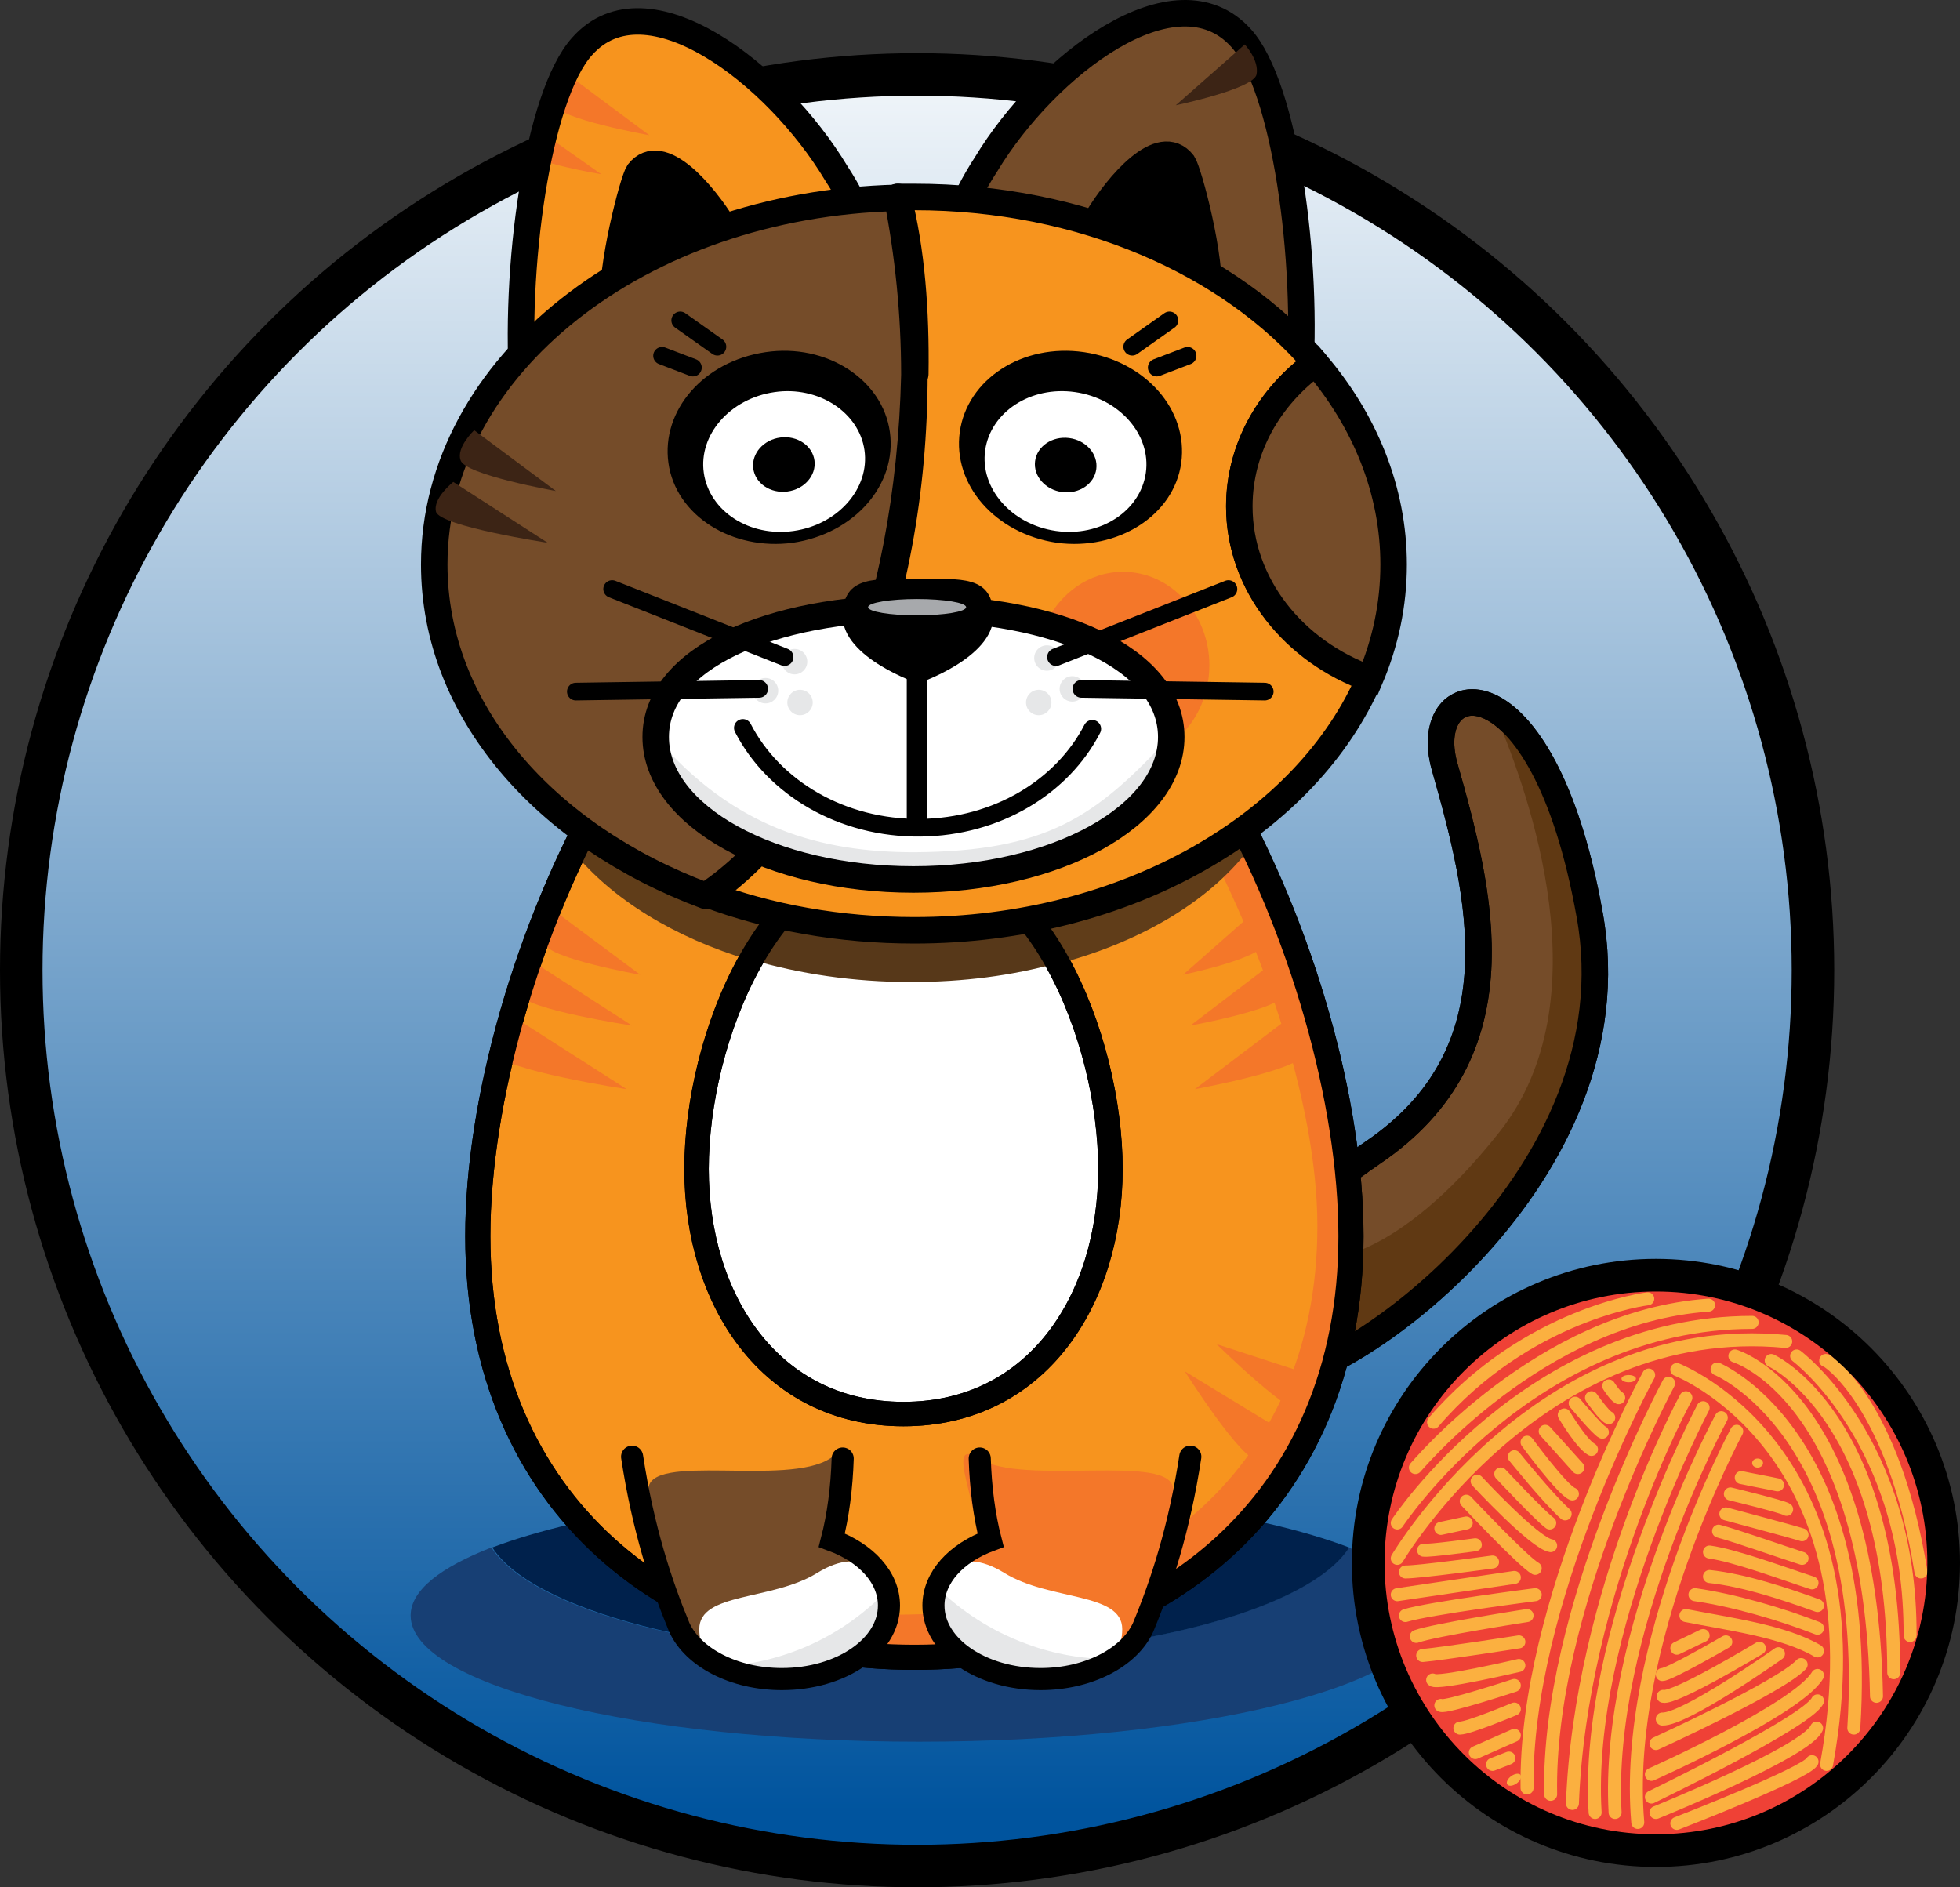 <?xml version="1.0" encoding="UTF-8" standalone="no"?>
<!-- Generator: Adobe Illustrator 17.1.0, SVG Export Plug-In . SVG Version: 6.00 Build 0)  -->

<svg
   xmlns:i="&amp;#38;#38;ns_ai;"
   xmlns:dc="http://purl.org/dc/elements/1.1/"
   xmlns:cc="http://creativecommons.org/ns#"
   xmlns:rdf="http://www.w3.org/1999/02/22-rdf-syntax-ns#"
   xmlns:svg="http://www.w3.org/2000/svg"
   xmlns="http://www.w3.org/2000/svg"
   xmlns:sodipodi="http://sodipodi.sourceforge.net/DTD/sodipodi-0.dtd"
   xmlns:inkscape="http://www.inkscape.org/namespaces/inkscape"
   version="1.1"
   id="Layer_1"
   x="0px"
   y="0px"
   viewBox="0 0 215.942 207.942"
   enable-background="new 0 0 490.6 224.1"
   xml:space="preserve"
   inkscape:version="0.91 r13725"
   sodipodi:docname="icon2.svg"
   width="215.942"
   height="207.942"><rect x="0" y="0" width="215.942" height="207.942" fill="#333333" stroke="none"/><defs
     id="defs322"><linearGradient
       id="SVGID_1_"
       gradientUnits="userSpaceOnUse"
       x1="110.63"
       y1="2.8"
       x2="110.63"
       y2="205.903"
       gradientTransform="translate(-9.558,-6.1)"><stop
         offset="0"
         style="stop-color:#FFFFFF"
         id="stop8" /><stop
         offset="1"
         style="stop-color:#00549E"
         id="stop10" /></linearGradient></defs><sodipodi:namedview
     pagecolor="#ffffff"
     bordercolor="#666666"
     borderopacity="1"
     objecttolerance="10"
     gridtolerance="10"
     guidetolerance="10"
     inkscape:pageopacity="0"
     inkscape:pageshadow="2"
     inkscape:window-width="1918"
     inkscape:window-height="1059"
     id="namedview320"
     showgrid="false"
     inkscape:zoom="3.6897541"
     inkscape:cx="85.633318"
     inkscape:cy="116.91592"
     inkscape:window-x="0"
     inkscape:window-y="19"
     inkscape:window-maximized="1"
     inkscape:current-layer="Layer_1"
     fit-margin-top="0"
     fit-margin-left="0"
     fit-margin-right="0"
     fit-margin-bottom="0" /><circle
     stroke-miterlimit="10"
     cx="101.042"
     cy="106.9"
     r="98.7"
     id="circle12"
     style="fill:url(#SVGID_1_);stroke:#000000;stroke-width:4.684;stroke-linecap:round;stroke-miterlimit:10" /><path
     d="m 148.542,170.5 c -4.3,6.9 -23.8,12.1 -47.2,12.1 -23.4,0 -42.8,-5.2 -47.2,-12.1 -5.6,2.2 -8.9,4.7 -8.9,7.5 0,7.7 25.1,13.9 56,13.9 30.9,0 56,-6.2 56,-13.9 0.2,-2.8 -3.1,-5.4 -8.7,-7.5 z"
     id="path14"
     inkscape:connector-curvature="0"
     style="fill:#173f74" /><path
     d="m 101.442,182.6 c 23.4,0 42.8,-5.2 47.2,-12.1 -10,-3.8 -27.3,-6.4 -47.2,-6.4 -19.9,0 -37.2,2.6 -47.2,6.4 4.3,6.8 23.8,12.1 47.2,12.1 z"
     id="path16"
     inkscape:connector-curvature="0"
     style="fill:#00214c" /><path
     stroke-miterlimit="10"
     d="m 141.042,135.1 c 0,0 3.8,-3.7 10.2,-8.1 16.4,-11.1 11.9,-28.5 7.9,-42.6 -2.8,-10.1 10.8,-12.8 16,16.4 5.2,28.7 -26.6,51.2 -35.1,51.2"
     id="path18"
     inkscape:connector-curvature="0"
     style="fill:#754c29;stroke:#000000;stroke-width:2.919;stroke-linecap:round;stroke-linejoin:round;stroke-miterlimit:10" /><path
     d="m 164.942,79.1 c 3.4,8.2 11.8,31.1 0.2,45.7 -11.5,14.5 -19.4,13.9 -19.4,13.9 l 1.1,11.1 c 12.3,-6.3 32.6,-25.6 28.4,-49 -2.8,-15.4 -6.5,-20.5 -10.3,-21.7 z"
     id="path20"
     inkscape:connector-curvature="0"
     style="fill:#603913" /><path
     stroke-miterlimit="10"
     d="m 141.042,135.1 c 0,0 3.8,-3.7 10.2,-8.1 16.4,-11.1 11.9,-28.5 7.9,-42.6 -2.8,-10.1 10.8,-12.8 16,16.4 5.2,28.7 -26.6,51.2 -35.1,51.2"
     id="path22"
     inkscape:connector-curvature="0"
     style="fill:none;stroke:#000000;stroke-width:2.919;stroke-linecap:round;stroke-linejoin:round;stroke-miterlimit:10" /><path
     stroke-miterlimit="10"
     d="m 148.842,136.2 c 0,29.7 -21.6,46.4 -48.1,46.4 -26.5,0 -48.1,-16.7 -48.1,-46.4 0,-29.7 21.6,-76.1 48.1,-76.1 26.5,0 48.1,46.4 48.1,76.1 z"
     id="path24"
     inkscape:connector-curvature="0"
     style="fill:#f7941e;stroke:#000000;stroke-width:2.769;stroke-linecap:round;stroke-miterlimit:10" /><path
     d="m 100.742,60.1 c -0.3,0 -0.6,0 -1,0.1 20.7,1.1 45.4,47.8 45.4,74.9 0,27.5 -20.7,42.8 -46.2,42.8 -9.5,0 -18.2,-0.1 -25.4,-2.3 7.7,4.6 17,7 27.1,7 26.6,0 48.1,-16.7 48.1,-46.4 0.1,-29.7 -21.4,-76.1 -48,-76.1 z"
     id="path26"
     inkscape:connector-curvature="0"
     style="fill:#f47729" /><path
     d="m 137.942,100.7 -7.6,6.7 c 0,0 8.6,-1.8 8.9,-3.4 0.4,-1.5 -1.3,-3.3 -1.3,-3.3 z"
     id="path28"
     inkscape:connector-curvature="0"
     style="fill:#f47729" /><path
     d="m 139.942,106.3 -8.8,6.7 c 0,0 9.9,-1.8 10.3,-3.4 0.4,-1.5 -1.5,-3.3 -1.5,-3.3 z"
     id="path30"
     inkscape:connector-curvature="0"
     style="fill:#f47729" /><path
     d="m 141.942,112.2 -10.3,7.8 c 0,0 11.6,-2.1 12.1,-3.9 0.5,-1.8 -1.8,-3.9 -1.8,-3.9 z"
     id="path32"
     inkscape:connector-curvature="0"
     style="fill:#f47729" /><path
     d="m 141.542,157.8 -11,-6.7 c 0,0 6.3,10 8.1,9.8 1.8,-0.2 2.9,-3.1 2.9,-3.1 z"
     id="path34"
     inkscape:connector-curvature="0"
     style="fill:#f47729" /><path
     d="m 146.342,152.1 -12.3,-4 c 0,0 8.4,8.3 10.1,7.7 1.8,-0.6 2.2,-3.7 2.2,-3.7 z"
     id="path36"
     inkscape:connector-curvature="0"
     style="fill:#f47729" /><path
     d="m 61.542,100.7 9,6.7 c 0,0 -10.1,-1.8 -10.5,-3.4 -0.5,-1.5 1.5,-3.3 1.5,-3.3 z"
     id="path38"
     inkscape:connector-curvature="0"
     style="fill:#f47729" /><path
     d="m 59.242,106.3 10.4,6.7 c 0,0 -11.8,-1.8 -12.3,-3.4 -0.5,-1.6 1.9,-3.3 1.9,-3.3 z"
     id="path40"
     inkscape:connector-curvature="0"
     style="fill:#f47729" /><path
     d="m 56.842,112.2 12.2,7.8 c 0,0 -13.8,-2.1 -14.3,-3.9 -0.6,-1.8 2.1,-3.9 2.1,-3.9 z"
     id="path42"
     inkscape:connector-curvature="0"
     style="fill:#f47729" /><path
     stroke-miterlimit="10"
     d="m 122.342,128.8 c 0,14.4 -8.1,27 -22.8,27 -14.7,0 -22.8,-12.6 -22.8,-27 0,-14.4 8.1,-34.9 22.8,-34.9 14.7,0 22.8,20.5 22.8,34.9 z"
     id="path44"
     inkscape:connector-curvature="0"
     style="fill:#ffffff;stroke:#000000;stroke-width:2.693;stroke-linecap:round;stroke-linejoin:round;stroke-miterlimit:10" /><path
     stroke-miterlimit="10"
     d="m 143.142,42.6 c -0.2,2.4 -4.7,-0.7 -6.2,1 l -31.5,-19.2 c 0.8,-2.2 1.9,-4.3 3.2,-6.3 6.6,-10.9 20.9,-21.9 28.1,-13.9 4.8,5.3 7.5,24.4 6.4,38.4 z"
     id="path46"
     inkscape:connector-curvature="0"
     style="fill:#754c29;stroke:#000000;stroke-width:2.919;stroke-miterlimit:10" /><path
     stroke-miterlimit="10"
     d="m 133.142,33.1 c -0.1,0.8 -13.3,-7 -13.3,-7 0.3,-0.7 0.6,-1.4 1.1,-2.1 2.2,-3.6 6.9,-9.2 9.4,-6 0.6,0.9 3.2,10.4 2.8,15.1 z"
     id="path48"
     inkscape:connector-curvature="0"
     style="stroke:#000000;stroke-width:2.919;stroke-miterlimit:10" /><path
     d="m 137.142,4.9 -7.6,6.7 c 0,0 8.6,-1.8 8.9,-3.4 0.3,-1.6 -1.3,-3.3 -1.3,-3.3 z"
     id="path50"
     inkscape:connector-curvature="0"
     style="fill:#3c2415" /><path
     d="m 57.642,43.6 c 0.2,2.4 4.7,-0.7 6.2,1 l 31.5,-19.2 c -0.8,-2.2 -1.9,-4.3 -3.2,-6.3 -6.6,-11 -20.9,-22 -28,-14 -4.9,5.4 -7.6,24.5 -6.5,38.5 z"
     id="path52"
     inkscape:connector-curvature="0"
     style="fill:#f7941e" /><path
     d="m 62.542,8.2 9,6.7 c 0,0 -10.1,-1.8 -10.5,-3.4 -0.5,-1.5 1.5,-3.3 1.5,-3.3 z"
     id="path54"
     inkscape:connector-curvature="0"
     style="fill:#f47729" /><path
     d="m 59.442,14.4 6.8,4.8 c 0,0 -7.7,-1.3 -8,-2.4 -0.3,-1.1 1.2,-2.4 1.2,-2.4 z"
     id="path56"
     inkscape:connector-curvature="0"
     style="fill:#f47729" /><path
     stroke-miterlimit="10"
     d="m 57.642,43.6 c 0.2,2.4 4.7,-0.7 6.2,1 l 31.5,-19.2 c -0.8,-2.2 -1.9,-4.3 -3.2,-6.3 -6.6,-11 -20.9,-22 -28,-14 -4.9,5.4 -7.6,24.5 -6.5,38.5 z"
     id="path58"
     inkscape:connector-curvature="0"
     style="fill:none;stroke:#000000;stroke-width:2.919;stroke-miterlimit:10" /><path
     stroke-miterlimit="10"
     d="m 67.542,34.1 c 0.1,0.8 13.3,-7 13.3,-7 -0.3,-0.7 -0.6,-1.4 -1.1,-2.1 -2.2,-3.6 -6.9,-9.2 -9.4,-6 -0.6,0.9 -3.1,10.4 -2.8,15.1 z"
     id="path60"
     inkscape:connector-curvature="0"
     style="stroke:#000000;stroke-width:2.919;stroke-miterlimit:10" /><path
     d="m 100.742,41.3 c -0.6,26.2 -9.5,48.5 -22.9,57.3 13.4,-8.8 22.9,-31.1 22.9,-57.3 z"
     id="path62"
     inkscape:connector-curvature="0"
     style="fill:none" /><g
     id="g64"
     transform="translate(-9.558,-6.1)"><path
       d="m 122.9,107.4 c 1.2,1.5 2.3,3.1 3.2,4.9 9.5,-2.5 17.1,-7.2 21.4,-13.1 -0.3,-0.7 -0.7,-1.3 -1,-2 -6.4,4.9 -14.5,8.5 -23.6,10.2 0,0 0,0 0,0 z"
       id="path66"
       inkscape:connector-curvature="0"
       style="fill:#603d19" /><path
       d="m 92.2,111.9 c 1,-1.7 2,-3.3 3.2,-4.7 -8.2,-1.8 -15.6,-5.1 -21.6,-9.5 -0.4,0.7 -0.7,1.5 -1.1,2.2 4.2,5.2 11.1,9.5 19.5,12 z"
       id="path68"
       inkscape:connector-curvature="0"
       style="fill:#603d19" /><path
       d="m 109.9,108.7 c -5,0 -9.9,-0.5 -14.5,-1.6 l 0,0 c -1.2,1.4 -2.3,3 -3.2,4.7 0,0 0,0 0,0 5.4,1.6 11.4,2.5 17.7,2.5 5.8,0 11.2,-0.7 16.2,-2.1 0,0 0,0 0,0 -1,-1.7 -2,-3.4 -3.2,-4.9 -4.1,1 -8.5,1.4 -13,1.4 z"
       id="path70"
       inkscape:connector-curvature="0"
       style="fill:#573819" /></g><path
     stroke-miterlimit="10"
     d="m 122.342,128.8 c 0,14.4 -8.1,27 -22.8,27 -14.7,0 -22.8,-12.6 -22.8,-27 0,-14.4 8.1,-34.9 22.8,-34.9 14.7,0 22.8,20.5 22.8,34.9 z"
     id="path72"
     inkscape:connector-curvature="0"
     style="fill:none;stroke:#000000;stroke-width:2.693;stroke-linecap:round;stroke-linejoin:round;stroke-miterlimit:10" /><path
     d="m 140.742,88 c -1.2,1.1 -2.4,2.1 -3.8,3.1 0.3,0.7 0.7,1.3 1,2 1.2,-1.6 2.2,-3.4 2.8,-5.1 z"
     id="path74"
     inkscape:connector-curvature="0"
     style="fill:#533414" /><path
     stroke-miterlimit="10"
     d="m 148.842,136.2 c 0,29.7 -21.6,46.4 -48.1,46.4 -26.5,0 -48.1,-16.7 -48.1,-46.4 0,-29.7 21.6,-76.1 48.1,-76.1 26.5,0 48.1,46.4 48.1,76.1 z"
     id="path76"
     inkscape:connector-curvature="0"
     style="fill:none;stroke:#000000;stroke-width:2.769;stroke-linecap:round;stroke-miterlimit:10" /><path
     stroke-miterlimit="10"
     d="m 136.542,55.8 c 0,-6.4 3.3,-12.1 8.4,-15.8 -9.4,-11 -25.7,-18.3 -44.2,-18.3 -0.6,0 -1.2,0 -1.9,0 1.5,5.8 2,12.5 1.9,19.5 0,26.2 -9.5,48.5 -22.9,57.3 6.9,2.6 14.7,4 22.9,4 23.4,0 43.3,-11.7 50.2,-27.9 -8.4,-2.9 -14.4,-10.2 -14.4,-18.8 z"
     id="path78"
     inkscape:connector-curvature="0"
     style="fill:#f7941e;stroke:#000000;stroke-width:2.919;stroke-linecap:round;stroke-linejoin:round;stroke-miterlimit:10" /><path
     stroke-miterlimit="10"
     d="m 100.742,41.3 c 0,-6.8 -0.7,-13.4 -1.9,-19.5 -28.3,0.7 -51,18.5 -51,40.4 0,16.1 12.2,29.9 29.9,36.5 13.5,-8.9 22.4,-31.2 23,-57.4 z"
     id="path80"
     inkscape:connector-curvature="0"
     style="fill:#754c29;stroke:#000000;stroke-width:2.919;stroke-linecap:round;stroke-linejoin:round;stroke-miterlimit:10" /><path
     d="m 133.242,73.3 c 0,-5.7 -4.3,-10.3 -9.5,-10.3 -3.8,0 -7,2.4 -8.6,5.8 8.3,2.3 13.9,6.6 13.9,12.4 0,0.3 0,0.5 -0.1,0.8 2.6,-1.9 4.3,-5.1 4.3,-8.7 z"
     id="path82"
     inkscape:connector-curvature="0"
     style="fill:#f47729" /><path
     stroke-miterlimit="10"
     d="m 98.942,21.7 c 1.2,6.1 1.9,12.7 1.9,19.5 0.1,-6.9 -0.4,-13.6 -1.9,-19.5 z"
     id="path84"
     inkscape:connector-curvature="0"
     style="fill:#754c29;stroke:#000000;stroke-width:2.919;stroke-linecap:round;stroke-linejoin:round;stroke-miterlimit:10" /><path
     stroke-miterlimit="10"
     d="m 144.942,40 c -5.1,3.7 -8.4,9.4 -8.4,15.8 0,8.6 6,16 14.4,19 1.7,-4 2.6,-8.2 2.6,-12.6 0,-8.2 -3.2,-15.9 -8.6,-22.2 z"
     id="path86"
     inkscape:connector-curvature="0"
     style="fill:#754c29;stroke:#000000;stroke-width:2.919;stroke-miterlimit:10" /><path
     d="m 52.242,47.4 9,6.7 c 0,0 -10.1,-1.8 -10.5,-3.4 -0.5,-1.4 1.5,-3.3 1.5,-3.3 z"
     id="path88"
     inkscape:connector-curvature="0"
     style="fill:#3c2415" /><path
     d="m 49.942,53.1 10.4,6.7 c 0,0 -11.8,-1.8 -12.3,-3.4 -0.4,-1.5 1.9,-3.3 1.9,-3.3 z"
     id="path90"
     inkscape:connector-curvature="0"
     style="fill:#3c2415" /><path
     d="m 98.042,47.6 c 0.8,5.8 -3.9,11.2 -10.7,12.2 -6.7,0.9 -12.9,-3 -13.7,-8.8 -0.8,-5.8 3.9,-11.2 10.7,-12.2 6.7,-1 12.9,3 13.7,8.8 z"
     id="path92"
     inkscape:connector-curvature="0" /><path
     d="m 95.242,49.6 c 0.6,4.2 -2.9,8.2 -7.8,8.9 -4.9,0.7 -9.3,-2.2 -9.9,-6.4 -0.6,-4.2 2.9,-8.2 7.8,-8.9 4.8,-0.7 9.3,2.2 9.9,6.4 z"
     id="path94"
     inkscape:connector-curvature="0"
     style="fill:#ffffff" /><ellipse
     transform="matrix(0.992,-0.127,0.127,0.992,0,0)"
     cx="79.156"
     cy="61.727"
     rx="3.4"
     ry="3"
     id="ellipse96" /><line
     stroke-miterlimit="10"
     x1="76.342"
     y1="40.5"
     x2="72.942"
     y2="39.2"
     id="line98"
     style="fill:none;stroke:#000000;stroke-width:1.946;stroke-linecap:round;stroke-miterlimit:10" /><line
     stroke-miterlimit="10"
     x1="79.042"
     y1="38.2"
     x2="74.942"
     y2="35.3"
     id="line100"
     style="fill:none;stroke:#000000;stroke-width:1.946;stroke-linecap:round;stroke-miterlimit:10" /><path
     d="m 105.742,47.6 c -0.8,5.8 3.9,11.2 10.7,12.2 6.7,0.9 12.9,-3 13.7,-8.8 0.8,-5.8 -3.9,-11.2 -10.7,-12.2 -6.8,-1 -12.9,3 -13.7,8.8 z"
     id="path102"
     inkscape:connector-curvature="0" /><path
     d="m 108.542,49.6 c -0.6,4.2 2.9,8.2 7.8,8.9 4.9,0.7 9.3,-2.2 9.9,-6.4 0.6,-4.2 -2.9,-8.2 -7.8,-8.9 -4.9,-0.7 -9.3,2.2 -9.9,6.4 z"
     id="path104"
     inkscape:connector-curvature="0"
     style="fill:#ffffff" /><ellipse
     transform="matrix(-0.992,-0.127,0.127,-0.992,0,0)"
     cx="-122.956"
     cy="-35.912"
     rx="3.4"
     ry="3"
     id="ellipse106" /><line
     stroke-miterlimit="10"
     x1="127.442"
     y1="40.5"
     x2="130.842"
     y2="39.2"
     id="line108"
     style="fill:none;stroke:#000000;stroke-width:1.946;stroke-linecap:round;stroke-miterlimit:10" /><line
     stroke-miterlimit="10"
     x1="124.742"
     y1="38.2"
     x2="128.842"
     y2="35.3"
     id="line110"
     style="fill:none;stroke:#000000;stroke-width:1.946;stroke-linecap:round;stroke-miterlimit:10" /><path
     d="m 129.042,81.2 c 0,8.7 -12.7,15.7 -28.4,15.7 -15.7,0 -28.4,-7 -28.4,-15.7 0,-8.7 12.7,-14.2 28.4,-14.2 15.7,0 28.4,5.5 28.4,14.2 z"
     id="path112"
     inkscape:connector-curvature="0"
     style="fill:#ffffff" /><path
     d="m 100.742,93.9 c -10.3,0 -19.9,-2.6 -28.5,-12.7 0.7,10.6 13.6,15.3 28.2,15.3 15.7,0 27,-6 28.4,-15.3 -8.1,8.8 -13.5,12.6 -28.1,12.7 z"
     id="path114"
     inkscape:connector-curvature="0"
     style="fill:#e6e7e8" /><path
     stroke-miterlimit="10"
     d="m 81.842,80.2 c 3.4,6.6 10.9,11.1 19.6,11 8.4,-0.1 15.6,-4.5 18.9,-10.9"
     id="path116"
     inkscape:connector-curvature="0"
     style="fill:none;stroke:#000000;stroke-width:1.946;stroke-linecap:round;stroke-miterlimit:10" /><path
     stroke-miterlimit="10"
     d="m 129.042,81.2 c 0,8.7 -12.7,15.7 -28.4,15.7 -15.7,0 -28.4,-7 -28.4,-15.7 0,-8.7 12.7,-14.2 28.4,-14.2 15.7,0 28.4,5.5 28.4,14.2 z"
     id="path118"
     inkscape:connector-curvature="0"
     style="fill:none;stroke:#000000;stroke-width:2.919;stroke-linecap:round;stroke-miterlimit:10" /><line
     stroke-miterlimit="10"
     x1="101.042"
     y1="72.9"
     x2="101.042"
     y2="91.8"
     id="line120"
     style="fill:none;stroke:#000000;stroke-width:2.278;stroke-miterlimit:10" /><path
     d="m 109.442,67.9 c 0,4.6 -8.3,7.4 -8.3,7.4 0,0 -8.3,-2.8 -8.3,-7.4 0,-4.6 3.7,-4.1 8.3,-4.1 4.6,0 8.3,-0.5 8.3,4.1 z"
     id="path122"
     inkscape:connector-curvature="0" /><ellipse
     cx="101.042"
     cy="66.9"
     rx="5.4"
     ry="0.9"
     id="ellipse124"
     style="fill:#a7a9ac" /><path
     d="m 129.242,164.1 c 0,4.1 -1.9,21.5 -12.3,20.2 -5.6,-0.7 -13.7,-9.5 -10.3,-11.8 3.6,-2.4 -3.6,-14.9 1.2,-11.8 4.8,3.1 21.4,-0.7 21.4,3.4 z"
     id="path126"
     inkscape:connector-curvature="0"
     style="fill:#f47729" /><path
     d="m 123.642,179.5 c 0,4.1 -3.9,5.5 -9.9,5.5 -6,0 -11,-3.3 -11,-7.4 0,-4.1 2.7,-7.5 7.9,-4.3 5,3.1 13,2.1 13,6.2 z"
     id="path128"
     inkscape:connector-curvature="0"
     style="fill:#ffffff" /><path
     d="m 113.042,181.1 c -3.8,-1.4 -7.2,-3.6 -9.9,-6.3 -0.3,0.7 -0.4,1.3 -0.4,2.1 0,4.5 5.3,8.1 11.8,8.1 3.1,0 5.9,-0.8 8,-2.2 -3.1,0 -6.3,-0.5 -9.5,-1.7 z"
     id="path160"
     inkscape:connector-curvature="0"
     style="fill:#e6e7e8" /><path
     stroke-miterlimit="10"
     d="m 107.942,160.7 c 0.1,3.2 0.5,6.3 1.2,9 -3.8,1.4 -6.3,4.1 -6.3,7.2 0,4.5 5.3,8.1 11.8,8.1 5.3,0 9.8,-2.4 11.3,-5.7 2,-4.8 4,-10.9 5.2,-18.8"
     id="path162"
     inkscape:connector-curvature="0"
     style="fill:none;stroke:#000000;stroke-width:2.435;stroke-linecap:round;stroke-miterlimit:10" /><path
     d="m 71.442,164.1 c 0,4.1 1.9,21.5 12.3,20.2 5.6,-0.7 13.7,-9.5 10.3,-11.8 -3.6,-2.4 2.2,-14.9 -2.6,-11.8 -4.8,3.1 -20,-0.7 -20,3.4 z"
     id="path164"
     inkscape:connector-curvature="0"
     style="fill:#754c29" /><path
     d="m 77.042,179.5 c 0,4.1 3.9,5.5 9.9,5.5 6.1,0 11,-3.3 11,-7.4 0,-4.1 -2.7,-7.5 -7.9,-4.3 -5,3.1 -13,2.1 -13,6.2 z"
     id="path166"
     inkscape:connector-curvature="0"
     style="fill:#ffffff" /><path
     d="m 88.642,181.5 c 3.8,-1.6 7,-4 9.6,-6.8 0.3,0.6 0.5,1.3 0.5,2 0.2,4.5 -4.9,8.4 -11.4,8.7 -3.1,0.2 -6,-0.5 -8.1,-1.8 3.1,-0.1 6.3,-0.8 9.4,-2.1 z"
     id="path168"
     inkscape:connector-curvature="0"
     style="fill:#e6e7e8" /><path
     stroke-miterlimit="10"
     d="m 92.842,160.7 c -0.1,3.2 -0.5,6.3 -1.2,9 3.8,1.4 6.3,4.1 6.3,7.2 0,4.5 -5.3,8.1 -11.8,8.1 -5.3,0 -9.8,-2.4 -11.3,-5.7 -2,-4.8 -4,-10.9 -5.2,-18.8"
     id="path170"
     inkscape:connector-curvature="0"
     style="fill:none;stroke:#000000;stroke-width:2.435;stroke-linecap:round;stroke-miterlimit:10" /><circle
     cx="118.142"
     cy="75.9"
     r="1.4"
     id="circle172"
     style="fill:#e6e7e8" /><circle
     cx="115.342"
     cy="72.5"
     r="1.4"
     id="circle174"
     style="fill:#e6e7e8" /><circle
     cx="114.442"
     cy="77.4"
     r="1.4"
     id="circle176"
     style="fill:#e6e7e8" /><circle
     cx="84.342"
     cy="76.1"
     r="1.4"
     id="circle178"
     style="fill:#e6e7e8" /><circle
     cx="88.142"
     cy="77.4"
     r="1.4"
     id="circle180"
     style="fill:#e6e7e8" /><circle
     cx="87.542"
     cy="72.9"
     r="1.4"
     id="circle182"
     style="fill:#e6e7e8" /><line
     stroke-miterlimit="10"
     x1="119.142"
     y1="75.9"
     x2="139.342"
     y2="76.2"
     id="line184"
     style="fill:none;stroke:#000000;stroke-width:1.946;stroke-linecap:round;stroke-miterlimit:10" /><line
     stroke-miterlimit="10"
     x1="116.342"
     y1="72.4"
     x2="135.342"
     y2="64.9"
     id="line186"
     style="fill:none;stroke:#000000;stroke-width:1.946;stroke-linecap:round;stroke-miterlimit:10" /><line
     stroke-miterlimit="10"
     x1="83.642"
     y1="75.9"
     x2="63.442"
     y2="76.2"
     id="line188"
     style="fill:none;stroke:#000000;stroke-width:1.946;stroke-linecap:round;stroke-miterlimit:10" /><line
     stroke-miterlimit="10"
     x1="86.442"
     y1="72.4"
     x2="67.442"
     y2="64.9"
     id="line190"
     style="fill:none;stroke:#000000;stroke-width:1.946;stroke-linecap:round;stroke-miterlimit:10" /><g
     id="g192"
     transform="translate(-9.558,-6.1)"><g
       id="g194"><path
         d="m 192,208.7 c -16.8,0 -30.4,-13.6 -30.4,-30.4 0,-16.8 13.6,-30.4 30.4,-30.4 16.8,0 30.4,13.6 30.4,30.4 0,16.8 -13.6,30.4 -30.4,30.4 z"
         id="path196"
         inkscape:connector-curvature="0"
         style="fill:#ef4136" /><path
         d="m 192,148.4 c 16.5,0 29.9,13.4 29.9,29.9 0,16.5 -13.4,29.9 -29.9,29.9 -16.5,0 -29.9,-13.4 -29.9,-29.9 0,-16.5 13.4,-29.9 29.9,-29.9 m 0,-1.1 c -17.1,0 -31,13.9 -31,31 0,17.1 13.9,31 31,31 17.1,0 31,-13.9 31,-31 0,-17.1 -13.9,-31 -31,-31 l 0,0 z"
         id="path198"
         inkscape:connector-curvature="0"
         style="fill:#ef4136" /></g><path
       stroke-miterlimit="10"
       d="m 165.5,167.8 c -0.1,0.2 13.6,-16.6 32.3,-17.9"
       id="path200"
       inkscape:connector-curvature="0"
       style="fill:none;stroke:#fbb040;stroke-width:1.431;stroke-linecap:round;stroke-miterlimit:10" /><path
       stroke-miterlimit="10"
       d="m 163.5,173.9 c 0,0 14.6,-22.1 39.1,-22.1"
       id="path202"
       inkscape:connector-curvature="0"
       style="fill:none;stroke:#fbb040;stroke-width:1.431;stroke-linecap:round;stroke-miterlimit:10" /><path
       stroke-miterlimit="10"
       d="m 163.5,177.8 c 0,0 15.6,-26.5 42.8,-23.9"
       id="path204"
       inkscape:connector-curvature="0"
       style="fill:none;stroke:#fbb040;stroke-width:1.431;stroke-linecap:round;stroke-miterlimit:10" /><path
       stroke-miterlimit="10"
       d="m 204.7,156 c 0,0 13.5,6.2 13.5,34.4"
       id="path206"
       inkscape:connector-curvature="0"
       style="fill:none;stroke:#fbb040;stroke-width:1.431;stroke-linecap:round;stroke-miterlimit:10" /><path
       stroke-miterlimit="10"
       d="m 200.7,155.5 c 0,0 15,4.5 15.6,37.5"
       id="path208"
       inkscape:connector-curvature="0"
       style="fill:none;stroke:#fbb040;stroke-width:1.431;stroke-linecap:round;stroke-miterlimit:10" /><path
       stroke-miterlimit="10"
       d="m 198.9,157 c -2.4,-0.9 17.1,5 14.9,39.5"
       id="path210"
       inkscape:connector-curvature="0"
       style="fill:none;stroke:#fbb040;stroke-width:1.431;stroke-linecap:round;stroke-miterlimit:10" /><path
       stroke-miterlimit="10"
       d="m 194.3,157 c 0,0 22.8,8.8 16.5,43.5"
       id="path212"
       inkscape:connector-curvature="0"
       style="fill:none;stroke:#fbb040;stroke-width:1.431;stroke-linecap:round;stroke-miterlimit:10" /><path
       stroke-miterlimit="10"
       d="m 193.4,158.5 c 0,0 -13.4,24.8 -13,45.3"
       id="path214"
       inkscape:connector-curvature="0"
       style="fill:none;stroke:#fbb040;stroke-width:1.431;stroke-linecap:round;stroke-miterlimit:10" /><path
       stroke-miterlimit="10"
       d="m 191.2,157.6 c 0,0 -13.7,25 -13.4,45.5"
       id="path216"
       inkscape:connector-curvature="0"
       style="fill:none;stroke:#fbb040;stroke-width:1.431;stroke-linecap:round;stroke-miterlimit:10" /><path
       stroke-miterlimit="10"
       d="m 195.3,160.1 c 0,0 -11.6,21.2 -12.5,44.7"
       id="path218"
       inkscape:connector-curvature="0"
       style="fill:none;stroke:#fbb040;stroke-width:1.431;stroke-linecap:round;stroke-miterlimit:10" /><path
       stroke-miterlimit="10"
       d="m 199.2,162.3 c 0,0 -12.8,23.6 -11.7,43.5"
       id="path220"
       inkscape:connector-curvature="0"
       style="fill:none;stroke:#fbb040;stroke-width:1.431;stroke-linecap:round;stroke-miterlimit:10" /><path
       stroke-miterlimit="10"
       d="m 197.2,161.2 c 0,0 -13.1,24.7 -11.9,44.6"
       id="path222"
       inkscape:connector-curvature="0"
       style="fill:none;stroke:#fbb040;stroke-width:1.431;stroke-linecap:round;stroke-miterlimit:10" /><path
       stroke-miterlimit="10"
       d="m 200.9,163.8 c 0,0 -12.6,23.4 -10.9,43.1"
       id="path224"
       inkscape:connector-curvature="0"
       style="fill:none;stroke:#fbb040;stroke-width:1.431;stroke-linecap:round;stroke-miterlimit:10" /><path
       stroke-miterlimit="10"
       d="m 205.4,169.7 c -0.9,-0.2 -3.1,-0.6 -4,-0.8"
       id="path226"
       inkscape:connector-curvature="0"
       style="fill:none;stroke:#fbb040;stroke-width:1.431;stroke-linecap:round;stroke-miterlimit:10" /><path
       stroke-miterlimit="10"
       d="m 208.1,177.8 c -1.9,-0.6 -7.3,-2.5 -9.2,-3"
       id="path228"
       inkscape:connector-curvature="0"
       style="fill:none;stroke:#fbb040;stroke-width:1.431;stroke-linecap:round;stroke-miterlimit:10" /><path
       stroke-miterlimit="10"
       d="m 209.2,180.5 c -2.8,-0.9 -8.4,-3 -11.3,-3.4"
       id="path230"
       inkscape:connector-curvature="0"
       style="fill:none;stroke:#fbb040;stroke-width:1.431;stroke-linecap:round;stroke-miterlimit:10" /><path
       stroke-miterlimit="10"
       d="m 209.8,183 c -3.6,-1.3 -8.1,-2.8 -11.9,-3.2"
       id="path232"
       inkscape:connector-curvature="0"
       style="fill:none;stroke:#fbb040;stroke-width:1.431;stroke-linecap:round;stroke-miterlimit:10" /><path
       stroke-miterlimit="10"
       d="m 209.8,185.5 c -4.1,-1.6 -9.3,-3.1 -13.5,-3.7"
       id="path234"
       inkscape:connector-curvature="0"
       style="fill:none;stroke:#fbb040;stroke-width:1.431;stroke-linecap:round;stroke-miterlimit:10" /><path
       stroke-miterlimit="10"
       d="m 209.8,188 c -3.7,-2.2 -10,-3 -14.5,-3.9"
       id="path236"
       inkscape:connector-curvature="0"
       style="fill:none;stroke:#fbb040;stroke-width:1.431;stroke-linecap:round;stroke-miterlimit:10" /><line
       stroke-miterlimit="10"
       x1="197.2"
       y1="186.3"
       x2="194.3"
       y2="187.7"
       id="line238"
       style="fill:none;stroke:#fbb040;stroke-width:1.431;stroke-linecap:round;stroke-miterlimit:10" /><path
       stroke-miterlimit="10"
       d="m 199.7,187 c 0,0 -6.2,3.6 -7,3.6"
       id="path240"
       inkscape:connector-curvature="0"
       style="fill:none;stroke:#fbb040;stroke-width:1.431;stroke-linecap:round;stroke-miterlimit:10" /><path
       stroke-miterlimit="10"
       d="m 203.4,187.7 c 0,0 -9.3,5.6 -10.6,5.3"
       id="path242"
       inkscape:connector-curvature="0"
       style="fill:none;stroke:#fbb040;stroke-width:1.431;stroke-linecap:round;stroke-miterlimit:10" /><path
       stroke-miterlimit="10"
       d="m 205.5,188.3 c 0,0 -10.3,7.3 -12.8,7.2"
       id="path244"
       inkscape:connector-curvature="0"
       style="fill:none;stroke:#fbb040;stroke-width:1.431;stroke-linecap:round;stroke-miterlimit:10" /><path
       stroke-miterlimit="10"
       d="m 186.8,158.8 c 0,0 0.7,1.1 1.1,1.3"
       id="path246"
       inkscape:connector-curvature="0"
       style="fill:none;stroke:#fbb040;stroke-width:1.431;stroke-linecap:round;stroke-miterlimit:10" /><path
       stroke-miterlimit="10"
       d="m 181.9,162 c 0,0 1.9,3.2 3,3.8"
       id="path248"
       inkscape:connector-curvature="0"
       style="fill:none;stroke:#fbb040;stroke-width:1.431;stroke-linecap:round;stroke-miterlimit:10" /><path
       stroke-miterlimit="10"
       d="m 177.8,165 c 0,0 3.9,5.3 5,5.7"
       id="path250"
       inkscape:connector-curvature="0"
       style="fill:none;stroke:#fbb040;stroke-width:1.431;stroke-linecap:round;stroke-miterlimit:10" /><path
       stroke-miterlimit="10"
       d="m 176.4,166.6 c 0,0 3.7,4.6 5.6,6.3"
       id="path252"
       inkscape:connector-curvature="0"
       style="fill:none;stroke:#fbb040;stroke-width:1.431;stroke-linecap:round;stroke-miterlimit:10" /><path
       stroke-miterlimit="10"
       d="m 172.3,169.3 c 0,0 6.3,6.8 8.1,7.1"
       id="path254"
       inkscape:connector-curvature="0"
       style="fill:none;stroke:#fbb040;stroke-width:1.431;stroke-linecap:round;stroke-miterlimit:10" /><path
       stroke-miterlimit="10"
       d="m 171.1,171.5 c 0,0 6.3,6.7 7.6,7.4"
       id="path256"
       inkscape:connector-curvature="0"
       style="fill:none;stroke:#fbb040;stroke-width:1.431;stroke-linecap:round;stroke-miterlimit:10" /><path
       stroke-miterlimit="10"
       d="m 172.1,176.3 c 0,0 -5.1,0.7 -5.7,0.6"
       id="path258"
       inkscape:connector-curvature="0"
       style="fill:none;stroke:#fbb040;stroke-width:1.431;stroke-linecap:round;stroke-miterlimit:10" /><path
       stroke-miterlimit="10"
       d="m 174,178.2 c 0,0 -8,1.1 -9.6,1.1"
       id="path260"
       inkscape:connector-curvature="0"
       style="fill:none;stroke:#fbb040;stroke-width:1.431;stroke-linecap:round;stroke-miterlimit:10" /><path
       stroke-miterlimit="10"
       d="m 178.7,181.8 c 0,0 -11.7,1.5 -14.3,2.3"
       id="path262"
       inkscape:connector-curvature="0"
       style="fill:none;stroke:#fbb040;stroke-width:1.431;stroke-linecap:round;stroke-miterlimit:10" /><path
       stroke-miterlimit="10"
       d="m 177.8,184.1 c 0,0 -10.3,1.6 -12.2,2.3"
       id="path264"
       inkscape:connector-curvature="0"
       style="fill:none;stroke:#fbb040;stroke-width:1.431;stroke-linecap:round;stroke-miterlimit:10" /><path
       stroke-miterlimit="10"
       d="m 176.9,187 c 0,0 -8.3,1.3 -10.6,1.5"
       id="path266"
       inkscape:connector-curvature="0"
       style="fill:none;stroke:#fbb040;stroke-width:1.431;stroke-linecap:round;stroke-miterlimit:10" /><path
       stroke-miterlimit="10"
       d="m 176.9,189.6 c 0,0 -9,2.1 -9.5,1.6"
       id="path268"
       inkscape:connector-curvature="0"
       style="fill:none;stroke:#fbb040;stroke-width:1.431;stroke-linecap:round;stroke-miterlimit:10" /><path
       stroke-miterlimit="10"
       d="m 176.4,191.8 c 0,0 -7.6,2.5 -8.1,2.2"
       id="path270"
       inkscape:connector-curvature="0"
       style="fill:none;stroke:#fbb040;stroke-width:1.431;stroke-linecap:round;stroke-miterlimit:10" /><path
       stroke-miterlimit="10"
       d="m 176.4,194.4 c 0,0 -5,2.1 -6,2.1"
       id="path272"
       inkscape:connector-curvature="0"
       style="fill:none;stroke:#fbb040;stroke-width:1.431;stroke-linecap:round;stroke-miterlimit:10" /><line
       stroke-miterlimit="10"
       x1="176.4"
       y1="197.3"
       x2="172.1"
       y2="199.2"
       id="line274"
       style="fill:none;stroke:#fbb040;stroke-width:1.431;stroke-linecap:round;stroke-miterlimit:10" /><line
       stroke-miterlimit="10"
       x1="163.5"
       y1="181.8"
       x2="176.4"
       y2="179.9"
       id="line276"
       style="fill:none;stroke:#fbb040;stroke-width:1.431;stroke-linecap:round;stroke-miterlimit:10" /><path
       stroke-miterlimit="10"
       d="m 191.1,149.2 c 0,0 -13.3,1.6 -23.6,13.6"
       id="path278"
       inkscape:connector-curvature="0"
       style="fill:none;stroke:#fbb040;stroke-width:1.431;stroke-linecap:round;stroke-miterlimit:10" /><path
       stroke-miterlimit="10"
       d="m 207.5,155.5 c 0,0 12.6,9.4 12.5,30.8"
       id="path280"
       inkscape:connector-curvature="0"
       style="fill:none;stroke:#fbb040;stroke-width:1.431;stroke-linecap:round;stroke-miterlimit:10" /><path
       stroke-miterlimit="10"
       d="m 179.8,163.8 c 0,0 2.9,3.2 3.6,4"
       id="path282"
       inkscape:connector-curvature="0"
       style="fill:none;stroke:#fbb040;stroke-width:1.431;stroke-linecap:round;stroke-miterlimit:10" /><path
       stroke-miterlimit="10"
       d="m 174.9,168.5 c 0,0 4.3,4.6 5.4,5.4"
       id="path284"
       inkscape:connector-curvature="0"
       style="fill:none;stroke:#fbb040;stroke-width:1.431;stroke-linecap:round;stroke-miterlimit:10" /><path
       stroke-miterlimit="10"
       d="m 183.1,160.7 c 0,0 2.5,3 3,3.2"
       id="path286"
       inkscape:connector-curvature="0"
       style="fill:none;stroke:#fbb040;stroke-width:1.431;stroke-linecap:round;stroke-miterlimit:10" /><path
       stroke-miterlimit="10"
       d="m 184.9,160.1 c 0,0 1.4,2 1.9,2.2"
       id="path288"
       inkscape:connector-curvature="0"
       style="fill:none;stroke:#fbb040;stroke-width:1.431;stroke-linecap:round;stroke-miterlimit:10" /><line
       stroke-miterlimit="10"
       x1="168.3"
       y1="174.5"
       x2="171.1"
       y2="173.9"
       id="line290"
       style="fill:none;stroke:#fbb040;stroke-width:1.431;stroke-linecap:round;stroke-miterlimit:10" /><path
       stroke-miterlimit="10"
       d="m 199.7,172.9 c 0,0 7.5,2 8.4,2.3"
       id="path292"
       inkscape:connector-curvature="0"
       style="fill:none;stroke:#fbb040;stroke-width:1.431;stroke-linecap:round;stroke-miterlimit:10" /><path
       stroke-miterlimit="10"
       d="m 200.2,170.7 c 0,0 5.8,1.4 6.2,1.7"
       id="path294"
       inkscape:connector-curvature="0"
       style="fill:none;stroke:#fbb040;stroke-width:1.431;stroke-linecap:round;stroke-miterlimit:10" /><ellipse
       cx="203.2"
       cy="167.3"
       rx="0.6"
       ry="0.5"
       id="ellipse296"
       style="fill:#fbb040" /><ellipse
       cx="189"
       cy="158"
       rx="0.8"
       ry="0.4"
       id="ellipse298"
       style="fill:#fbb040" /><line
       stroke-miterlimit="10"
       x1="174"
       y1="200.5"
       x2="175.8"
       y2="199.8"
       id="line300"
       style="fill:none;stroke:#fbb040;stroke-width:1.431;stroke-linecap:round;stroke-miterlimit:10" /><ellipse
       transform="matrix(-0.577,-0.817,0.817,-0.577,112.804,462.954)"
       cx="176.3"
       cy="202.3"
       rx="0.5"
       ry="0.9"
       id="ellipse302"
       style="fill:#fbb040" /><path
       stroke-miterlimit="10"
       d="m 192,198.2 c 0,0 13.8,-6.3 16,-8.7"
       id="path304"
       inkscape:connector-curvature="0"
       style="fill:none;stroke:#fbb040;stroke-width:1.431;stroke-linecap:round;stroke-miterlimit:10" /><path
       stroke-miterlimit="10"
       d="m 191.5,201.6 c 0,0 16.1,-7.2 18.3,-10.9"
       id="path306"
       inkscape:connector-curvature="0"
       style="fill:none;stroke:#fbb040;stroke-width:1.431;stroke-linecap:round;stroke-miterlimit:10" /><path
       stroke-miterlimit="10"
       d="m 191.5,204.1 c 0,0 17.2,-8.3 18.3,-10.6"
       id="path308"
       inkscape:connector-curvature="0"
       style="fill:none;stroke:#fbb040;stroke-width:1.431;stroke-linecap:round;stroke-miterlimit:10" /><path
       stroke-miterlimit="10"
       d="m 192,205.8 c 0,0 16.6,-6.7 17.7,-9.3"
       id="path310"
       inkscape:connector-curvature="0"
       style="fill:none;stroke:#fbb040;stroke-width:1.431;stroke-linecap:round;stroke-miterlimit:10" /><path
       stroke-miterlimit="10"
       d="m 194.3,207 c 0,0 14.2,-5.5 14.9,-6.8"
       id="path312"
       inkscape:connector-curvature="0"
       style="fill:none;stroke:#fbb040;stroke-width:1.431;stroke-linecap:round;stroke-miterlimit:10" /><path
       stroke-miterlimit="10"
       d="m 210.7,156 c 0,-0.2 7.5,4.6 10.5,23.3"
       id="path314"
       inkscape:connector-curvature="0"
       style="fill:none;stroke:#fbb040;stroke-width:1.431;stroke-linecap:round;stroke-miterlimit:10" /><g
       id="g316"><path
         d="m 192,148.4 c 16.5,0 29.9,13.4 29.9,29.9 0,16.5 -13.4,29.9 -29.9,29.9 -16.5,0 -29.9,-13.4 -29.9,-29.9 0,-16.5 13.4,-29.9 29.9,-29.9 m 0,-3.6 c -18.5,0 -33.5,15 -33.5,33.5 0,18.5 15,33.5 33.5,33.5 18.5,0 33.5,-15 33.5,-33.5 0,-18.5 -15,-33.5 -33.5,-33.5 l 0,0 z"
         id="path318"
         inkscape:connector-curvature="0" /></g></g><i:pgf
     id="adobe_illustrator_pgf" /></svg>
